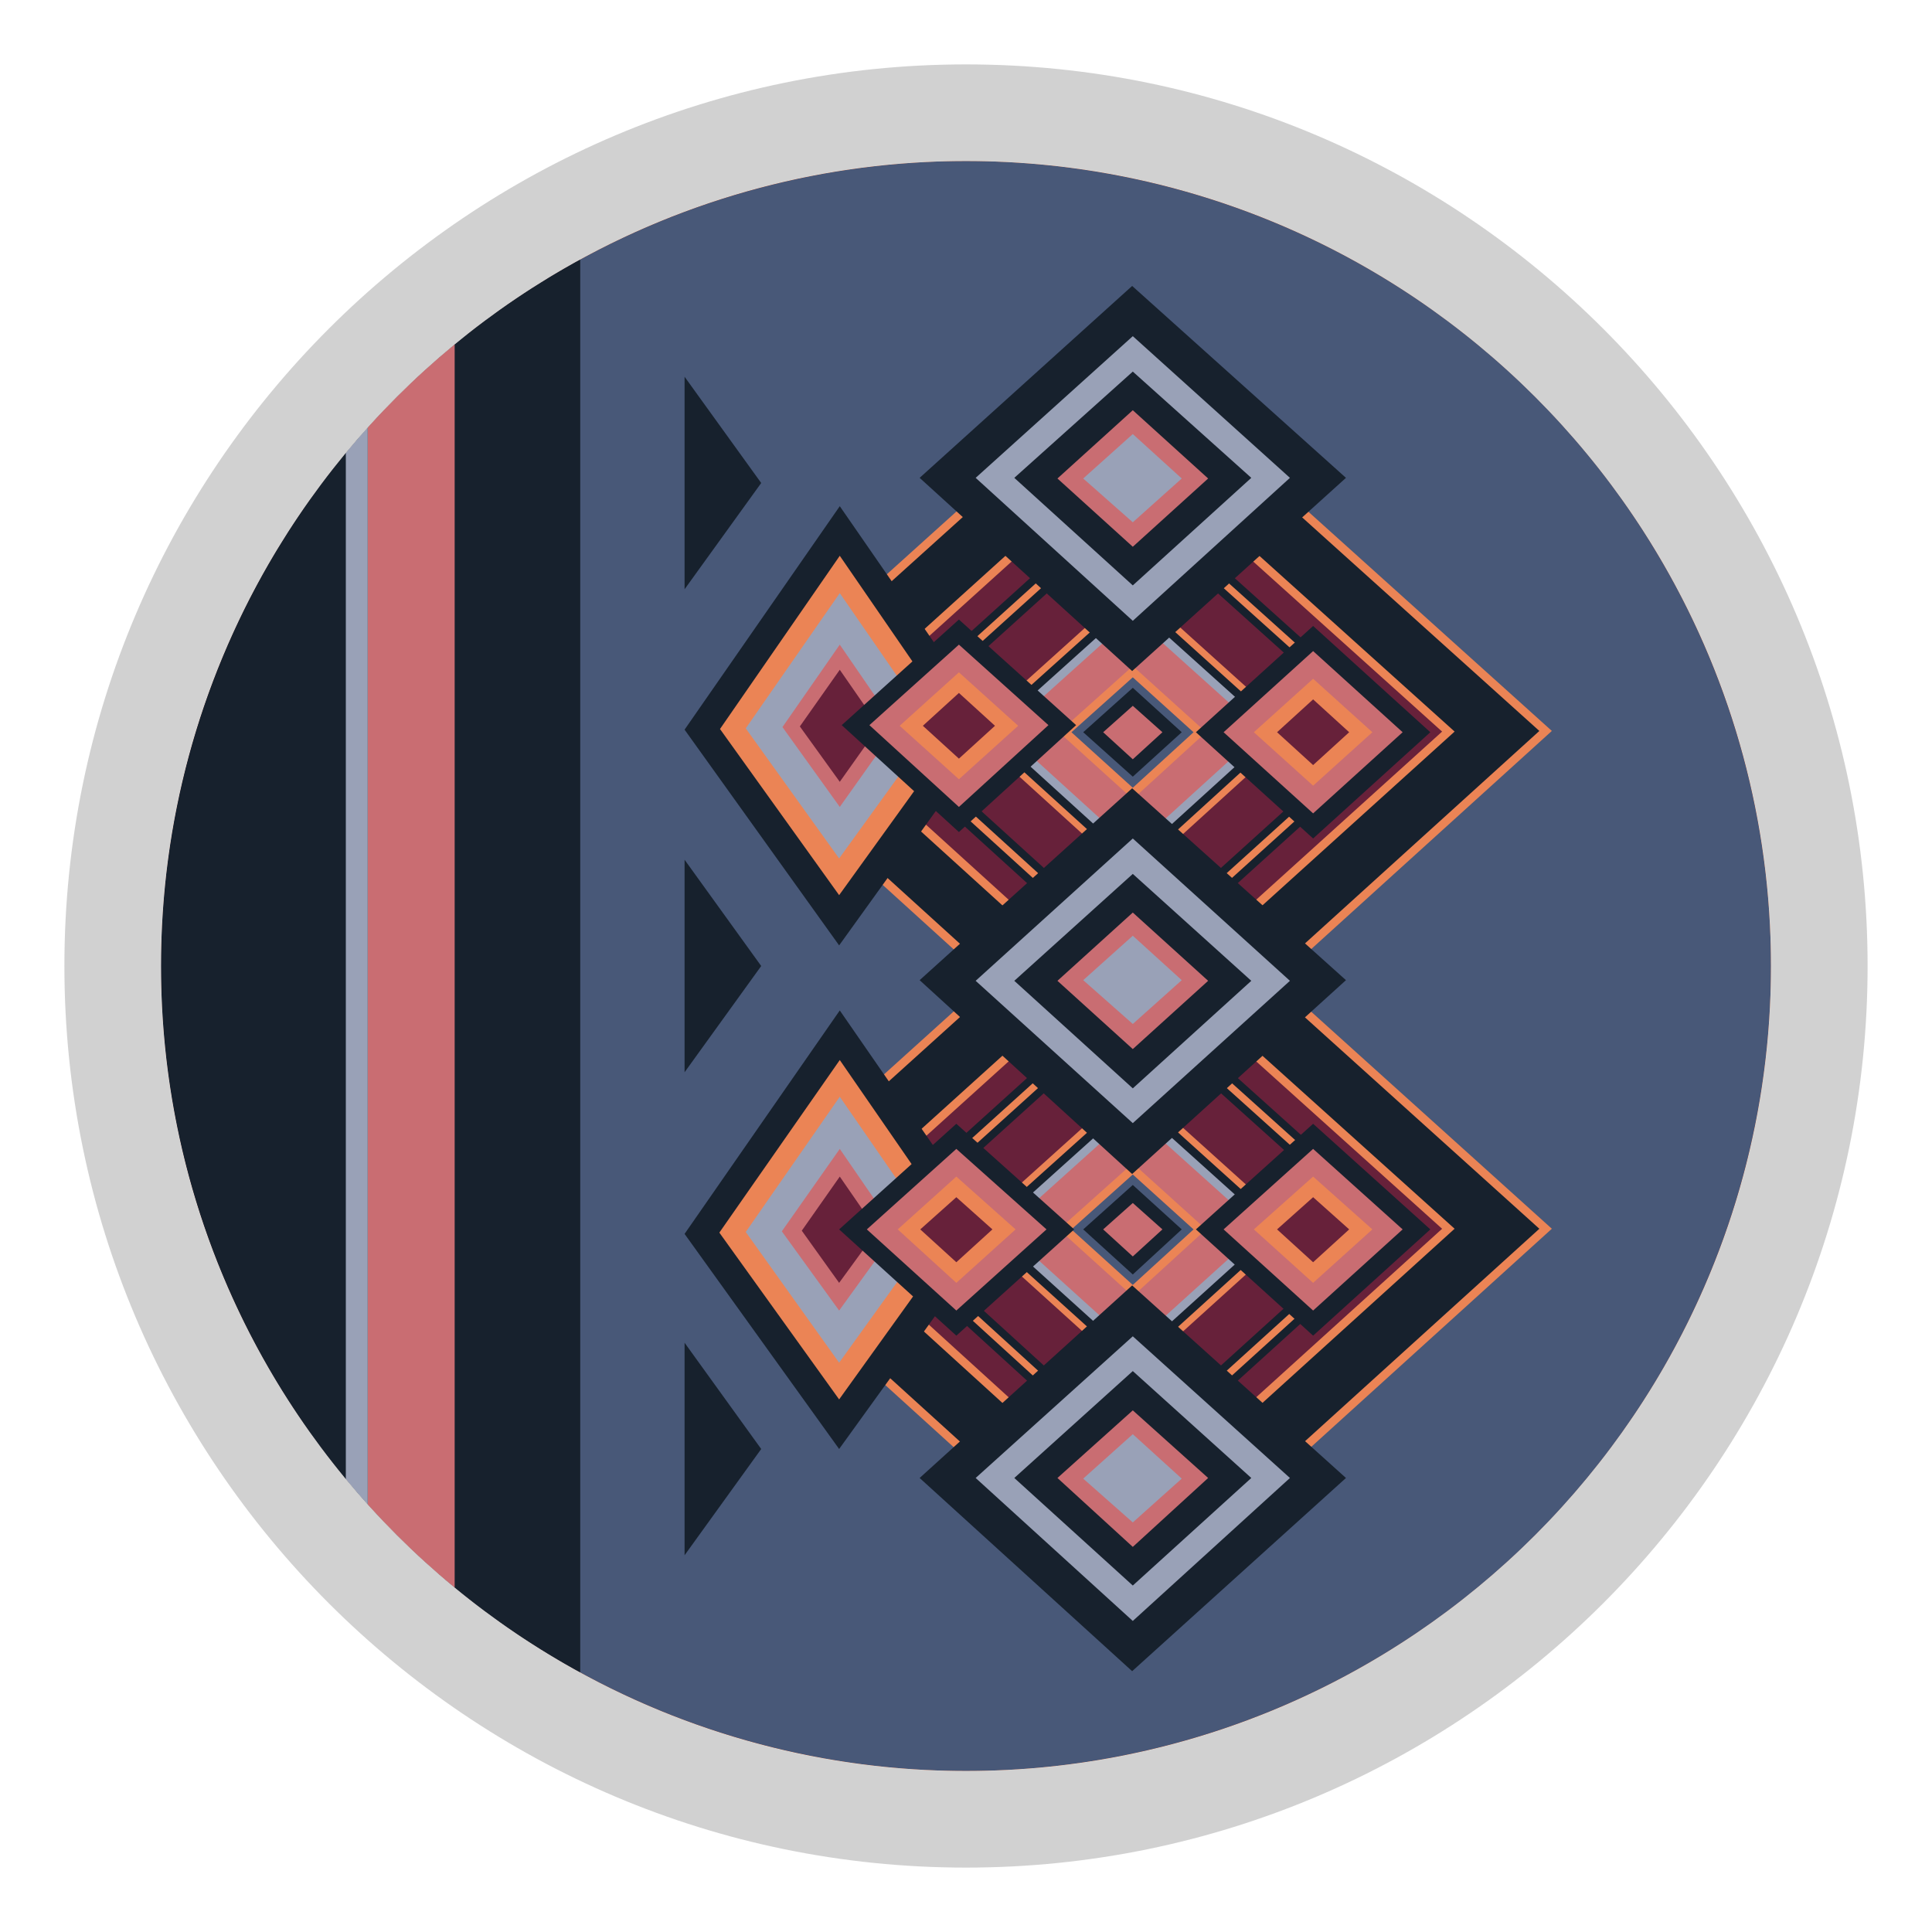 <?xml version="1.0" encoding="UTF-8"?>
<svg id="Livello_1" data-name="Livello 1" xmlns="http://www.w3.org/2000/svg" xmlns:xlink="http://www.w3.org/1999/xlink" viewBox="0 0 30 30">
  <defs>
    <style>
      .cls-1 {
        stroke: #99a1b7;
        stroke-width: .13px;
      }

      .cls-1, .cls-2, .cls-3, .cls-4, .cls-5, .cls-6 {
        stroke-miterlimit: 10;
      }

      .cls-1, .cls-7 {
        fill: #c96d72;
      }

      .cls-8 {
        clip-path: url(#clippath);
      }

      .cls-9, .cls-5, .cls-6 {
        fill: none;
      }

      .cls-9, .cls-10, .cls-11, .cls-12, .cls-7, .cls-13, .cls-14, .cls-15, .cls-16 {
        stroke-width: 0px;
      }

      .cls-2, .cls-3, .cls-4 {
        stroke-width: .13px;
      }

      .cls-2, .cls-3, .cls-4, .cls-6 {
        stroke: #eb8455;
      }

      .cls-2, .cls-13 {
        fill: #67213a;
      }

      .cls-17, .cls-15 {
        fill: #e4845b;
      }

      .cls-3, .cls-10 {
        fill: #485878;
      }

      .cls-4, .cls-11 {
        fill: #17212d;
      }

      .cls-18 {
        clip-path: url(#clippath-1);
      }

      .cls-19 {
        clip-path: url(#clippath-4);
      }

      .cls-20 {
        clip-path: url(#clippath-3);
      }

      .cls-21 {
        clip-path: url(#clippath-2);
      }

      .cls-22 {
        clip-path: url(#clippath-7);
      }

      .cls-23 {
        clip-path: url(#clippath-6);
      }

      .cls-24 {
        clip-path: url(#clippath-5);
      }

      .cls-5 {
        stroke: #17212d;
        stroke-width: .35px;
      }

      .cls-6 {
        stroke-width: .11px;
      }

      .cls-12 {
        fill: #d1d1d1;
      }

      .cls-14 {
        fill: #99a1b7;
      }

      .cls-16 {
        fill: #eb8455;
      }
    </style>
    <clipPath id="clippath">
      <circle class="cls-9" cx="15" cy="15" r="12.5"/>
    </clipPath>
    <clipPath id="clippath-1">
      <circle class="cls-15" cx="15" cy="15" r="12.5"/>
    </clipPath>
    <clipPath id="clippath-2">
      <circle class="cls-15" cx="15" cy="15" r="12.5"/>
    </clipPath>
    <clipPath id="clippath-3">
      <circle class="cls-15" cx="15" cy="15" r="12.5"/>
    </clipPath>
    <clipPath id="clippath-4">
      <circle class="cls-15" cx="15" cy="15" r="12.5"/>
    </clipPath>
    <clipPath id="clippath-5">
      <circle class="cls-9" cx="15" cy="15" r="12.5"/>
    </clipPath>
    <clipPath id="clippath-6">
      <circle class="cls-9" cx="15" cy="15" r="12.5"/>
    </clipPath>
    <clipPath id="clippath-7">
      <circle class="cls-9" cx="15" cy="15" r="12.5"/>
    </clipPath>
  </defs>
  <g class="cls-8">
    <g>
      <circle class="cls-17" cx="15" cy="15" r="12.5"/>
      <g class="cls-18">
        <g>
          <circle class="cls-17" cx="15" cy="15" r="12.5"/>
          <g class="cls-21">
            <g>
              <circle class="cls-17" cx="15" cy="15" r="12.5"/>
              <g class="cls-20">
                <circle class="cls-15" cx="15" cy="15" r="12.5"/>
              </g>
            </g>
            <circle class="cls-15" cx="15" cy="15" r="12.5"/>
          </g>
        </g>
        <g>
          <circle class="cls-17" cx="15" cy="15" r="12.5"/>
          <g class="cls-19">
            <circle class="cls-15" cx="15" cy="15" r="12.5"/>
          </g>
        </g>
        <circle class="cls-10" cx="15" cy="15" r="12.5"/>
      </g>
    </g>
    <rect class="cls-11" x="1" y="2.5" width="8.01" height="25"/>
    <rect class="cls-7" x="5.71" y="2.5" width="1.35" height="25"/>
    <rect class="cls-14" x="5.37" y="2.5" width=".34" height="25"/>
    <g>
      <polygon class="cls-11" points="10.63 5.85 10.63 9.15 11.82 7.5 10.63 5.85"/>
      <polygon class="cls-11" points="10.63 13.35 10.63 16.65 11.82 15 10.63 13.35"/>
      <polygon class="cls-11" points="10.63 20.85 10.63 24.15 11.82 22.5 10.63 20.85"/>
    </g>
    <g>
      <polygon class="cls-4" points="17.58 5.57 24 11.35 17.58 17.17 11.17 11.35 17.58 5.57"/>
      <polygon class="cls-2" points="17.58 6.94 22.49 11.36 17.58 15.8 12.69 11.36 17.58 6.94"/>
      <polygon class="cls-5" points="17.58 7.78 21.56 11.36 17.58 14.96 13.62 11.36 17.58 7.78"/>
      <polygon class="cls-16" points="17.59 9.08 20.12 11.36 17.59 13.66 15.06 11.36 17.59 9.08"/>
      <polygon class="cls-11" points="17.59 9.22 19.96 11.36 17.59 13.52 15.21 11.36 17.59 9.22"/>
      <polygon class="cls-1" points="17.59 9.48 19.68 11.36 17.59 13.26 15.5 11.36 17.59 9.48"/>
      <polygon class="cls-3" points="17.59 10.43 18.63 11.37 17.59 12.32 16.54 11.37 17.59 10.43"/>
      <polygon class="cls-11" points="17.59 10.68 18.35 11.37 17.59 12.06 16.82 11.37 17.59 10.68"/>
      <polygon class="cls-7" points="17.59 10.96 18.05 11.37 17.59 11.79 17.13 11.37 17.59 10.96"/>
      <polygon class="cls-6" points="17.58 7.78 21.56 11.36 17.58 14.96 13.62 11.36 17.58 7.78"/>
    </g>
    <polygon class="cls-11" points="10.63 11.33 13.03 14.68 15.44 11.33 13.04 7.86 10.63 11.33"/>
    <polygon class="cls-16" points="11.18 11.32 13.03 13.9 14.89 11.32 13.04 8.63 11.18 11.32"/>
    <polygon class="cls-14" points="11.58 11.31 13.03 13.33 14.49 11.31 13.04 9.21 11.58 11.31"/>
    <polygon class="cls-7" points="12.15 11.29 13.04 12.53 13.92 11.29 13.04 10.01 12.15 11.29"/>
    <polygon class="cls-13" points="12.42 11.28 13.04 12.14 13.65 11.28 13.04 10.4 12.42 11.28"/>
    <polygon class="cls-11" points="14.89 9.62 16.71 11.26 14.89 12.92 13.07 11.26 14.89 9.62"/>
    <polygon class="cls-7" points="14.89 10.01 16.28 11.26 14.89 12.53 13.5 11.26 14.89 10.01"/>
    <polygon class="cls-16" points="14.89 10.44 15.81 11.27 14.89 12.1 13.97 11.27 14.89 10.44"/>
    <polygon class="cls-13" points="14.89 10.76 15.45 11.27 14.89 11.78 14.33 11.27 14.89 10.76"/>
    <g>
      <polygon class="cls-4" points="17.58 13.29 24 19.08 17.58 24.9 11.17 19.08 17.58 13.29"/>
      <polygon class="cls-2" points="17.58 14.66 22.49 19.08 17.58 23.53 12.69 19.08 17.58 14.66"/>
      <polygon class="cls-5" points="17.58 15.5 21.56 19.08 17.58 22.69 13.62 19.08 17.58 15.5"/>
      <polygon class="cls-16" points="17.59 16.81 20.12 19.09 17.59 21.38 15.06 19.09 17.59 16.81"/>
      <polygon class="cls-11" points="17.59 16.95 19.96 19.09 17.59 21.24 15.21 19.09 17.59 16.95"/>
      <polygon class="cls-1" points="17.59 17.21 19.68 19.09 17.59 20.98 15.5 19.09 17.59 17.21"/>
      <polygon class="cls-3" points="17.59 18.15 18.63 19.09 17.59 20.04 16.54 19.09 17.59 18.15"/>
      <polygon class="cls-11" points="17.59 18.4 18.35 19.09 17.59 19.79 16.82 19.09 17.59 18.4"/>
      <polygon class="cls-7" points="17.59 18.68 18.05 19.09 17.59 19.51 17.13 19.09 17.59 18.68"/>
      <polygon class="cls-6" points="17.58 15.5 21.56 19.08 17.58 22.69 13.62 19.08 17.58 15.5"/>
    </g>
    <polygon class="cls-11" points="10.63 19.16 13.03 22.5 15.44 19.16 13.04 15.69 10.63 19.16"/>
    <polygon class="cls-16" points="11.17 19.14 13.03 21.73 14.89 19.14 13.04 16.46 11.17 19.14"/>
    <polygon class="cls-14" points="11.58 19.13 13.03 21.16 14.49 19.13 13.04 17.03 11.58 19.13"/>
    <polygon class="cls-7" points="12.14 19.12 13.03 20.35 13.92 19.12 13.04 17.84 12.14 19.12"/>
    <polygon class="cls-13" points="12.45 19.11 13.03 19.92 13.62 19.11 13.04 18.27 12.45 19.11"/>
    <polygon class="cls-11" points="14.85 17.45 16.68 19.09 14.85 20.74 13.03 19.09 14.85 17.45"/>
    <polygon class="cls-7" points="14.85 17.84 16.25 19.09 14.85 20.35 13.46 19.09 14.85 17.84"/>
    <polygon class="cls-16" points="14.85 18.27 15.77 19.09 14.85 19.92 13.94 19.09 14.85 18.27"/>
    <polygon class="cls-13" points="14.85 18.59 15.41 19.09 14.85 19.6 14.29 19.09 14.85 18.59"/>
    <polygon class="cls-11" points="20.39 9.72 22.21 11.37 20.39 13.02 18.57 11.37 20.39 9.72"/>
    <polygon class="cls-7" points="20.39 10.11 21.78 11.37 20.39 12.63 19 11.37 20.39 10.11"/>
    <polygon class="cls-16" points="20.39 10.54 21.31 11.37 20.39 12.2 19.47 11.37 20.39 10.54"/>
    <polygon class="cls-13" points="20.39 10.86 20.95 11.37 20.39 11.88 19.83 11.37 20.39 10.86"/>
    <polygon class="cls-11" points="20.39 17.45 22.21 19.09 20.39 20.74 18.57 19.09 20.39 17.45"/>
    <polygon class="cls-7" points="20.39 17.84 21.78 19.09 20.39 20.35 19 19.09 20.39 17.84"/>
    <polygon class="cls-16" points="20.39 18.27 21.31 19.09 20.39 19.92 19.47 19.09 20.39 18.27"/>
    <polygon class="cls-13" points="20.39 18.59 20.95 19.09 20.39 19.6 19.83 19.09 20.39 18.59"/>
    <polygon class="cls-11" points="17.58 12.24 20.9 15.22 17.58 18.23 14.28 15.22 17.58 12.24"/>
    <polygon class="cls-14" points="17.59 13.02 20.03 15.23 17.59 17.44 15.15 15.23 17.59 13.02"/>
    <polygon class="cls-11" points="17.59 13.57 19.43 15.23 17.59 16.9 15.75 15.23 17.59 13.57"/>
    <polygon class="cls-7" points="17.59 14.17 18.76 15.23 17.59 16.29 16.42 15.23 17.59 14.17"/>
    <polygon class="cls-11" points="17.58 19.96 20.9 22.95 17.58 25.95 14.28 22.95 17.58 19.96"/>
    <polygon class="cls-14" points="17.59 20.75 20.03 22.95 17.59 25.17 15.15 22.95 17.59 20.75"/>
    <polygon class="cls-11" points="17.59 21.29 19.43 22.95 17.59 24.62 15.75 22.95 17.59 21.29"/>
    <polygon class="cls-7" points="17.59 21.9 18.76 22.95 17.59 24.02 16.42 22.95 17.59 21.9"/>
    <polygon class="cls-11" points="17.58 4.44 20.9 7.42 17.58 10.42 14.28 7.42 17.58 4.44"/>
    <polygon class="cls-14" points="17.59 5.22 20.03 7.42 17.59 9.64 15.15 7.42 17.59 5.22"/>
    <polygon class="cls-11" points="17.59 5.77 19.43 7.42 17.59 9.09 15.75 7.42 17.59 5.77"/>
    <polygon class="cls-7" points="17.59 6.37 18.76 7.43 17.59 8.49 16.42 7.43 17.59 6.37"/>
    <polygon class="cls-14" points="17.59 14.53 18.35 15.22 17.59 15.9 16.82 15.22 17.59 14.53"/>
    <polygon class="cls-14" points="17.59 22.27 18.35 22.96 17.59 23.64 16.82 22.96 17.59 22.27"/>
    <polygon class="cls-14" points="17.59 6.74 18.35 7.43 17.59 8.11 16.82 7.43 17.59 6.74"/>
    <g class="cls-24">
      <g class="cls-23">
        <circle class="cls-9" cx="15" cy="15" r="12.5"/>
      </g>
      <circle class="cls-9" cx="15" cy="15" r="12.5"/>
    </g>
    <g class="cls-22">
      <circle class="cls-9" cx="15" cy="15" r="12.5"/>
    </g>
    <circle class="cls-9" cx="15" cy="15" r="12.5"/>
  </g>
  <path class="cls-12" d="M15,2.5c6.9,0,12.5,5.6,12.5,12.5s-5.6,12.5-12.5,12.5S2.5,21.9,2.5,15,8.1,2.5,15,2.5M15,1C7.28,1,1,7.28,1,15s6.28,14,14,14,14-6.28,14-14S22.72,1,15,1h0Z"/>
</svg>